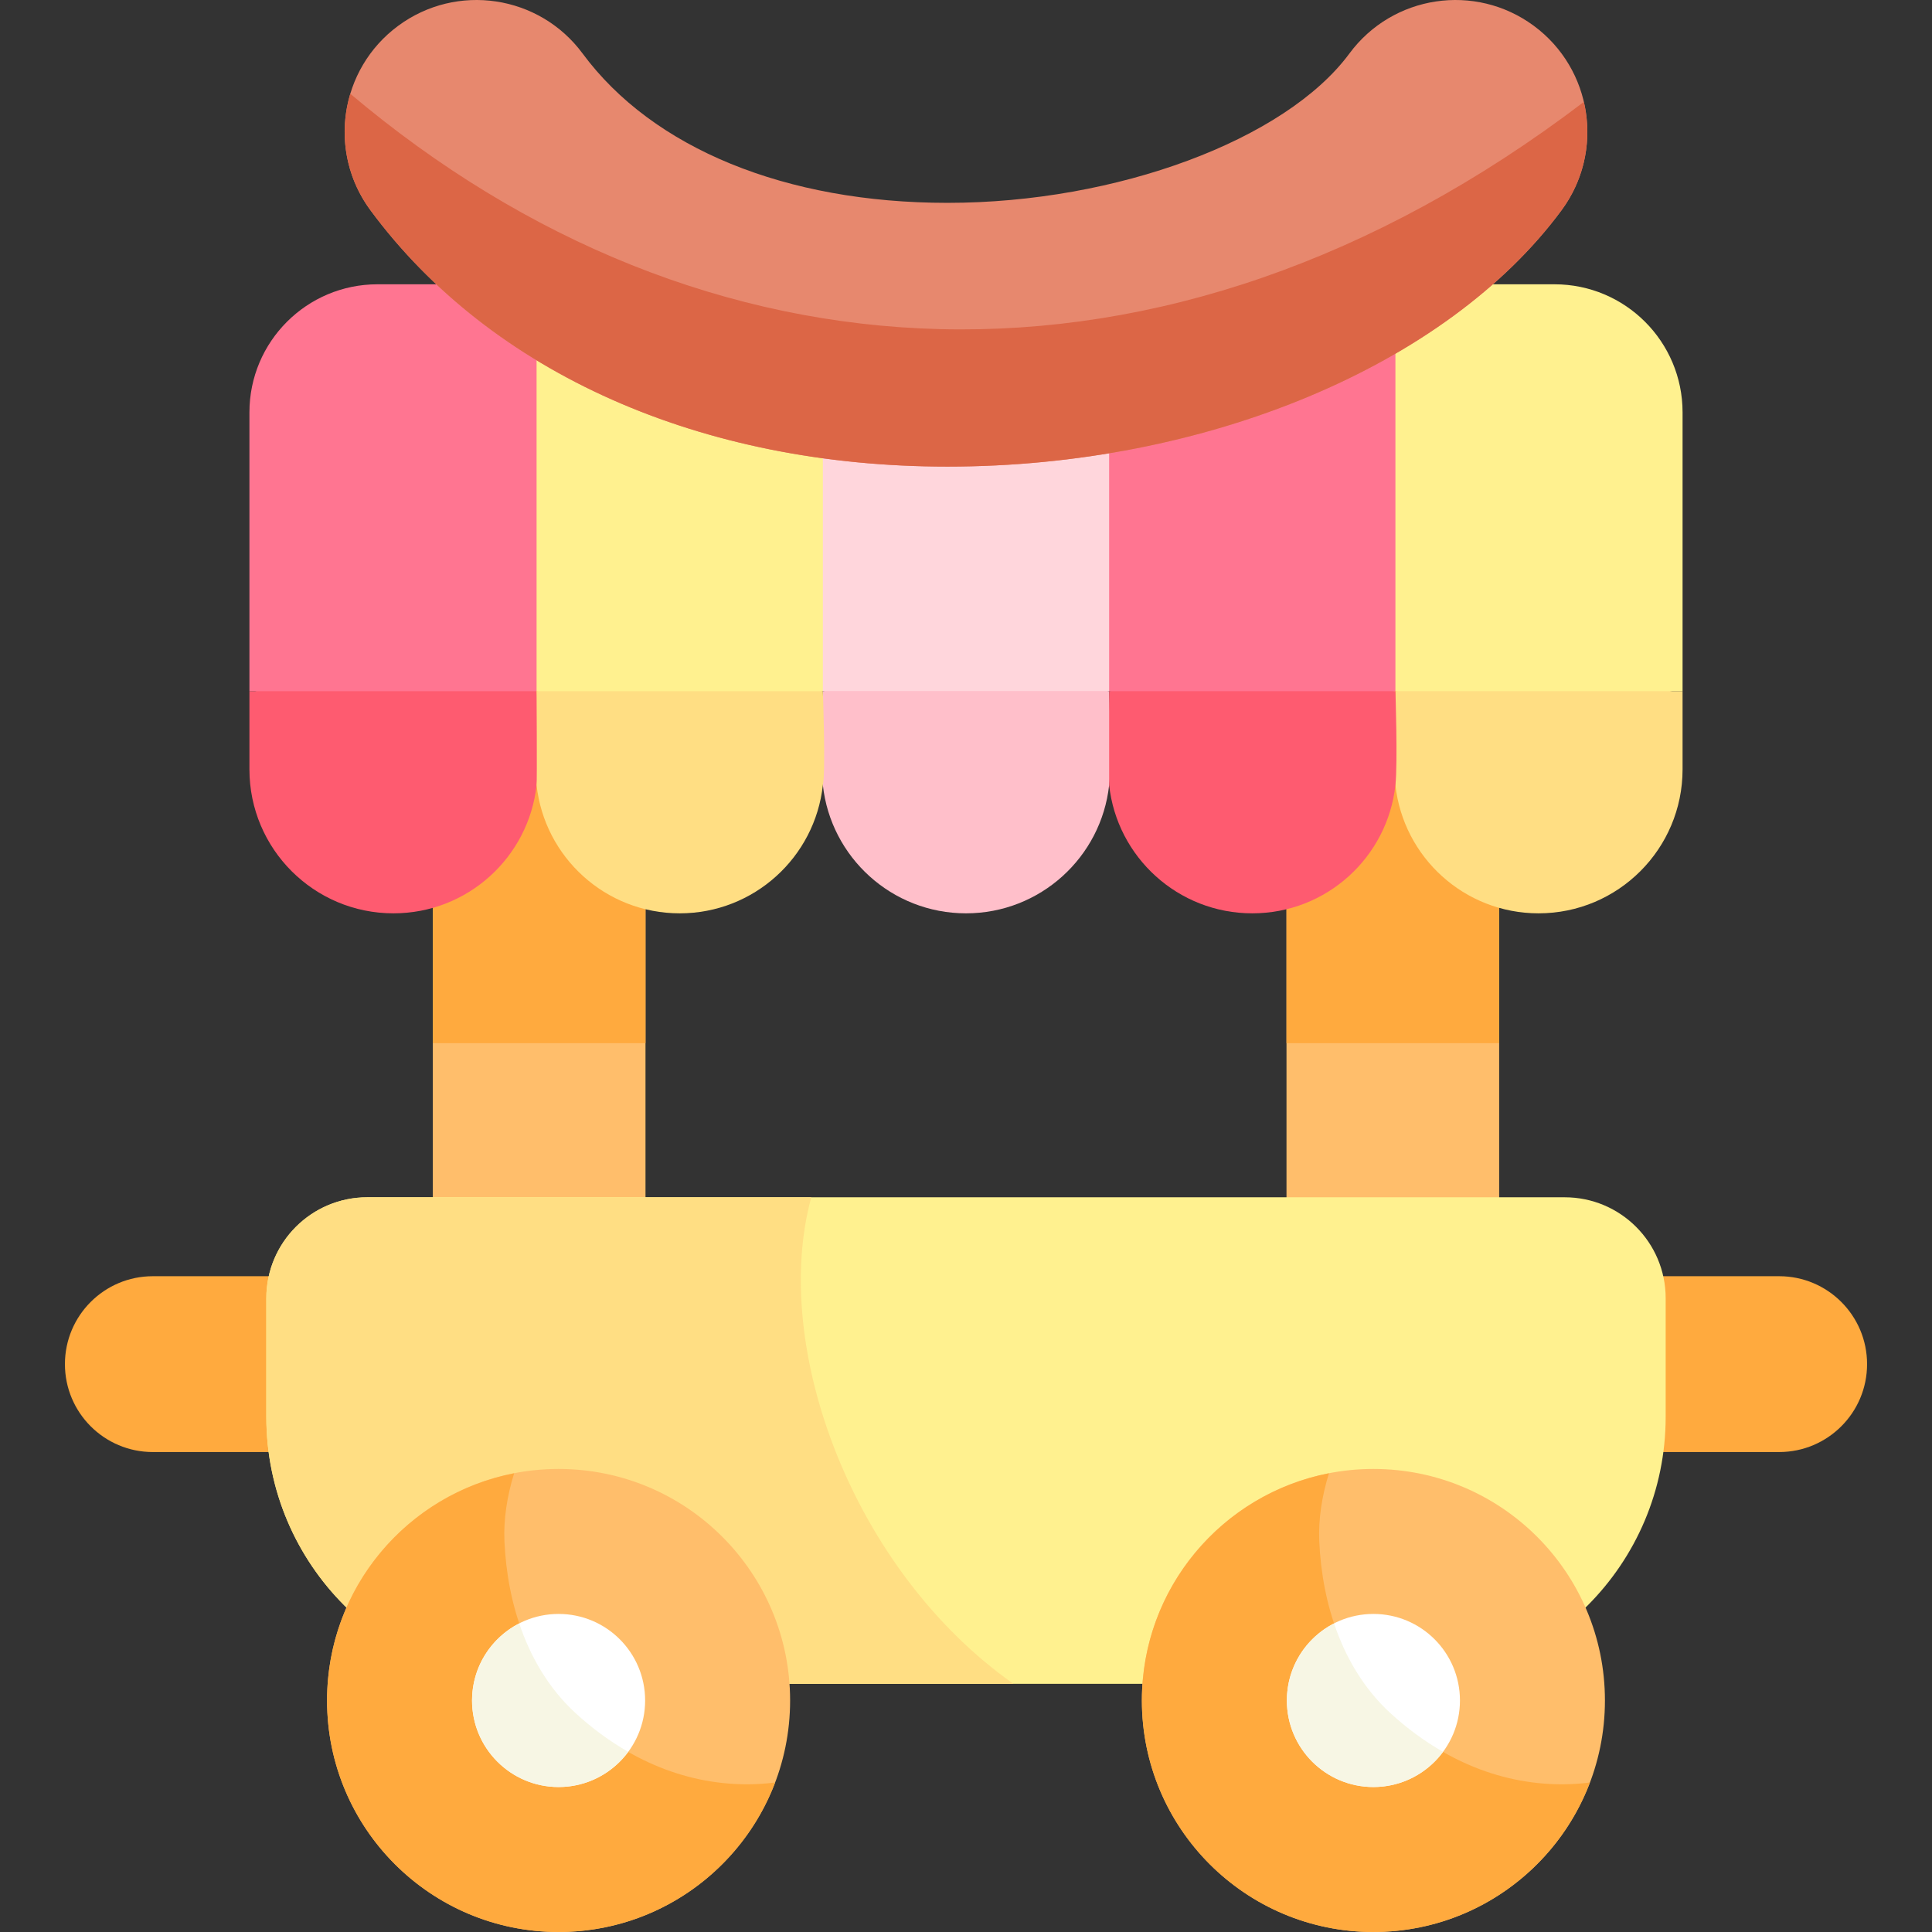 <svg id="Capa_1" enable-background="new 0 0 497 497" height="512" viewBox="0 0 497 497" width="512" xmlns="http://www.w3.org/2000/svg"><rect x="0" y="0" width="497" height="497" fill="#333333" stroke="none"/><path d="m88.031 373.533h-48.712c-12.491 0-22.616-10.126-22.616-22.616 0-12.491 10.126-22.616 22.616-22.616h48.712z" fill="#ffaa3e"/><path d="m408.969 328.3h48.712c12.491 0 22.616 10.126 22.616 22.616 0 12.491-10.126 22.616-22.616 22.616h-48.712z" fill="#ffaa3e"/><path d="m111.341 176.351h54.711v159.575h-54.711z" fill="#ffbe6b"/><path d="m330.947 176.351h54.711v159.575h-54.711z" fill="#ffbe6b"/><path d="m111.341 176.351h54.711v92.001h-54.711z" fill="#ffaa3e"/><path d="m330.947 176.351h54.711v92.001h-54.711z" fill="#ffaa3e"/><path d="m402.521 307.998c14.341 0 25.967 11.626 25.967 25.967v30.511c0 37.934-30.752 68.686-68.686 68.686h-222.605c-37.934 0-68.686-30.752-68.686-68.686v-30.511c0-14.341 11.626-25.967 25.967-25.967z" fill="#fff18f"/><path d="m208.704 307.998h-114.225c-14.341 0-25.967 11.626-25.967 25.968v30.511c0 37.934 30.752 68.686 68.686 68.686h123.515c-41.256-29.049-62.617-86.555-52.009-125.165z" fill="#ffde83"/><circle cx="143.695" cy="437.442" fill="#ffbe6b" r="59.558"/><path d="m192.266 459.008c-16.934 0-31.966-7.081-44.194-18.306-12.272-11.266-17.582-28.03-18.306-44.194-.255-5.692.684-11.678 2.496-17.515-27.421 5.333-48.125 29.469-48.125 58.449 0 32.893 26.665 59.558 59.558 59.558 25.461 0 47.179-15.982 55.698-38.457-2.38.295-4.762.465-7.127.465z" fill="#ffaa3e"/><circle cx="143.695" cy="437.442" fill="#fff" r="22.263"/><path d="m148.072 440.702c-6.887-6.323-11.58-14.377-14.502-23.085-7.204 3.687-12.138 11.177-12.138 19.825 0 12.295 9.967 22.263 22.263 22.263 7.348 0 13.862-3.562 17.917-9.051-4.816-2.756-9.346-6.102-13.54-9.952z" fill="#f7f6e4"/><circle cx="353.305" cy="437.442" fill="#ffbe6b" r="59.558"/><path d="m401.876 459.008c-16.934 0-31.966-7.081-44.194-18.306-12.272-11.266-17.582-28.03-18.306-44.194-.255-5.692.684-11.678 2.496-17.515-27.421 5.333-48.125 29.469-48.125 58.449 0 32.893 26.665 59.558 59.558 59.558 25.461 0 47.179-15.982 55.698-38.457-2.38.295-4.762.465-7.127.465z" fill="#ffaa3e"/><circle cx="353.305" cy="437.442" fill="#fff" r="22.263"/><path d="m357.682 440.702c-6.887-6.323-11.58-14.377-14.502-23.085-7.204 3.687-12.138 11.177-12.138 19.825 0 12.295 9.967 22.263 22.263 22.263 7.348 0 13.862-3.562 17.917-9.051-4.816-2.756-9.347-6.102-13.54-9.952z" fill="#f7f6e4"/><path d="m285.322 177.804-35.42-5.911-38.224 5.911s.145 22.823 0 24.155c2.02 18.552 17.732 32.993 36.822 32.993 19.09 0 34.802-14.441 36.822-32.993.73-4.719 0-24.155 0-24.155z" fill="#ffbfca"/><path d="m298.904 177.767-13.582-104.634h-73.644l-10.779 104.634z" fill="#ffd6dc"/><path d="m358.966 177.804v20.101c0 1.37.145 2.722 0 4.053 2.02 18.553 17.732 32.994 36.822 32.994 20.461 0 37.047-16.586 37.047-37.047v-20.101h-2.66l-34.274-4.235z" fill="#ffde83"/><path d="m430.175 177.804h2.66v-71.726c0-18.195-14.75-32.945-32.945-32.945h-40.924l-12.816 104.671z" fill="#fff18f"/><path d="m101.212 234.952c19.09 0 34.802-14.441 36.822-32.994 1.547-10.359 0-24.155 0-24.155l-36.935-7.028-35.458 7.028h-1.477v20.101c.001 20.462 16.587 37.048 37.048 37.048z" fill="#fe5b70"/><path d="m149.737 177.804-11.703-104.671h-40.924c-18.195 0-32.945 14.75-32.945 32.945v71.726h1.477z" fill="#ff7591"/><path d="m358.966 177.804-36.822-4.235-36.822 4.235v24.155c2.02 18.552 17.732 32.993 36.822 32.993 19.09 0 34.802-14.441 36.822-32.994.621-5.661 0-24.154 0-24.154z" fill="#fe5b70"/><path d="m285.322 73.133h73.644v104.671h-73.644z" fill="#ff7591"/><path d="m211.678 177.804-33.992-7.028-39.652 7.028s.145 22.823 0 24.155c2.02 18.553 17.732 32.994 36.822 32.994 19.09 0 34.802-14.441 36.822-32.993.761-3.424 0-24.156 0-24.156z" fill="#ffde83"/><path d="m138.034 73.133h73.644v104.671h-73.644z" fill="#fff18f"/><path d="m243.725 120.032c-63.352 0-117.444-24.032-148.419-65.94-11.137-15.068-7.95-36.31 7.117-47.446 15.066-11.137 36.31-7.951 47.447 7.117 18.047 24.416 52.256 38.419 93.855 38.419h.029c43.463-.007 86.936-16.161 103.371-38.41 11.132-15.072 32.374-18.263 47.444-7.133 15.071 11.132 18.264 32.374 7.132 47.444-29.584 40.052-91.578 65.938-157.937 65.949-.012 0-.028 0-.039 0z" fill="#e7886e"/><path d="m90.109 24.12c-2.98 9.895-1.418 21.023 5.197 29.972 30.975 41.908 85.068 65.94 148.419 65.94h.039c66.359-.011 128.353-25.897 157.937-65.949 6.147-8.322 7.918-18.524 5.74-27.869-108.537 82.619-227.274 73.953-317.332-2.094z" fill="#dc6646"/></svg>